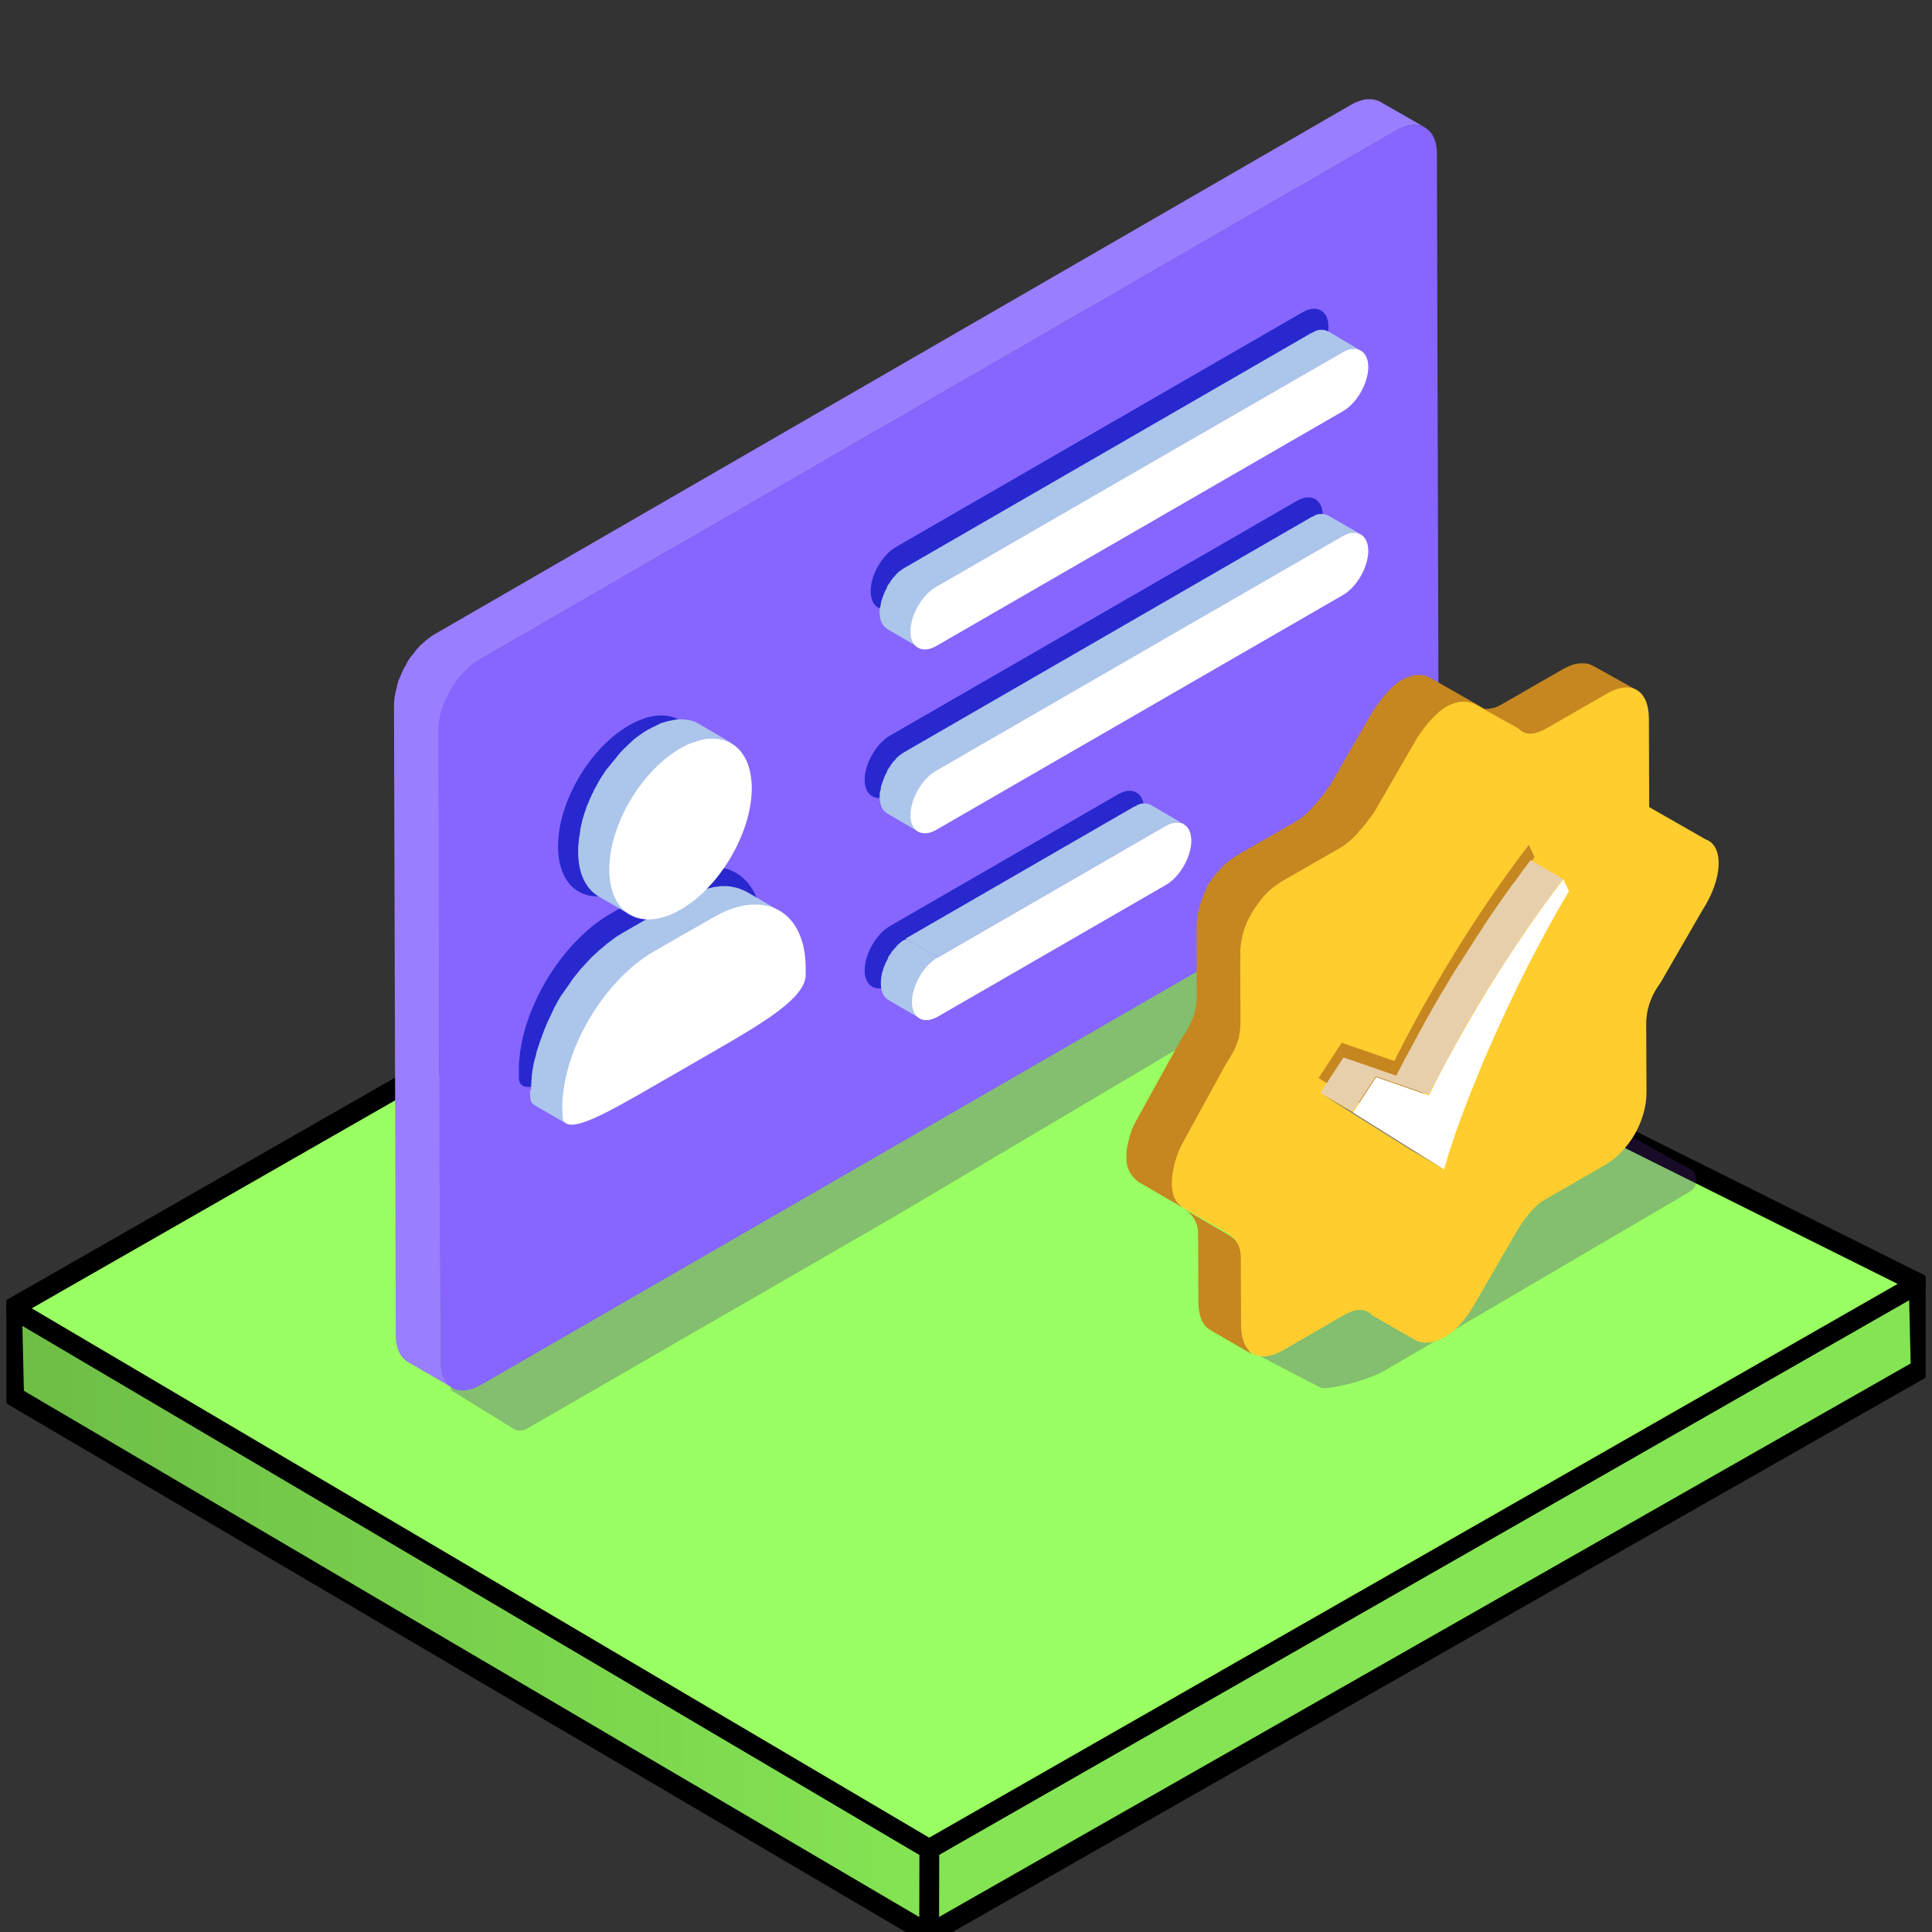 <svg width="150" height="150" viewBox="0 0 150 150" fill="none" xmlns="http://www.w3.org/2000/svg">
<rect x="0" y="0" width="150" height="150" fill="#333333" stroke="none"/>
<g clip-path="url(#clip0_515_9758)">
<path d="M72.136 143.563L148.962 99.635L149.121 106.299L72.136 150.154V143.563Z" fill="#84E453" stroke="black" stroke-width="1.535" stroke-linejoin="round"/>
<path d="M72.137 143.563L0.938 101.57L1.098 108.427L72.137 150.179L72.153 143.563H72.137Z" fill="url(#paint0_linear_515_9758)" stroke="black" stroke-width="1.535" stroke-linejoin="round"/>
<path d="M71.625 61.111L0.938 101.57L72.137 143.563L148.962 99.636L71.625 61.095V61.111Z" fill="#99FF62" stroke="black" stroke-width="1.535" stroke-linejoin="round"/>
<g style="mix-blend-mode:multiply" opacity="0.3">
<path d="M108.909 71.076L69.421 94.469L40.885 110.939C40.566 111.122 40.173 111.117 39.86 110.924L35.013 107.934V96.779L37.478 87.204L37.521 74.939L37.478 57.983L61.454 44.146L80.107 33.369L97.339 23.418L90.594 47.641L101.516 54.081L108.909 71.076Z" fill="#50298A"/>
</g>
<path d="M107.185 7.916C107.162 7.916 107.162 7.916 107.185 7.916C107.115 7.869 107.069 7.846 106.999 7.823H106.976C106.953 7.823 106.929 7.8 106.929 7.8C106.906 7.8 106.883 7.776 106.836 7.776C106.813 7.776 106.767 7.753 106.743 7.753C106.72 7.753 106.697 7.753 106.697 7.73H106.674C106.604 7.73 106.558 7.707 106.488 7.707H106.046C106.023 7.707 106 7.707 105.976 7.73C105.93 7.73 105.883 7.753 105.837 7.753C105.814 7.753 105.79 7.753 105.767 7.776C105.744 7.776 105.721 7.8 105.697 7.8C105.628 7.823 105.558 7.846 105.465 7.869C105.442 7.869 105.418 7.893 105.395 7.893C105.372 7.893 105.372 7.916 105.349 7.916C105.209 7.962 105.093 8.032 104.954 8.102L33.774 49.224C33.612 49.317 33.449 49.433 33.286 49.549C33.263 49.573 33.24 49.596 33.193 49.619C33.054 49.735 32.891 49.875 32.752 50.014C32.728 50.014 32.728 50.038 32.705 50.038L32.635 50.107C32.566 50.177 32.496 50.247 32.426 50.34L32.356 50.409C32.333 50.433 32.31 50.456 32.31 50.479C32.263 50.526 32.217 50.572 32.194 50.619C32.17 50.642 32.147 50.688 32.124 50.712C32.101 50.735 32.077 50.781 32.054 50.805C32.031 50.851 31.984 50.874 31.961 50.921L31.891 50.991C31.868 51.037 31.822 51.084 31.798 51.13C31.775 51.153 31.752 51.2 31.729 51.223C31.729 51.246 31.705 51.246 31.705 51.27C31.659 51.362 31.589 51.456 31.543 51.548V51.572C31.543 51.595 31.519 51.618 31.519 51.618C31.473 51.688 31.45 51.758 31.403 51.804C31.38 51.827 31.38 51.874 31.357 51.897C31.334 51.92 31.334 51.967 31.31 51.99C31.287 52.013 31.287 52.037 31.264 52.083C31.241 52.153 31.194 52.223 31.171 52.292C31.171 52.316 31.148 52.316 31.148 52.339V52.362C31.101 52.455 31.078 52.548 31.031 52.641C31.031 52.664 31.031 52.664 31.008 52.688C30.985 52.711 30.985 52.757 30.962 52.781C30.938 52.827 30.915 52.873 30.915 52.92C30.892 52.967 30.892 52.99 30.892 53.036C30.869 53.083 30.869 53.129 30.845 53.176C30.845 53.199 30.822 53.222 30.822 53.269C30.799 53.315 30.799 53.362 30.799 53.408C30.776 53.455 30.776 53.524 30.752 53.571C30.752 53.594 30.752 53.617 30.729 53.641C30.729 53.687 30.706 53.71 30.706 53.757C30.683 53.85 30.683 53.92 30.659 54.013C30.659 54.036 30.659 54.059 30.636 54.082V54.152C30.613 54.338 30.59 54.524 30.59 54.71L30.729 103.712C30.729 104.201 30.822 104.619 30.985 104.968C31.148 105.316 31.38 105.572 31.659 105.735L35.099 107.734C34.541 107.409 34.169 106.711 34.169 105.712L34.077 56.663C34.077 56.477 34.1 56.291 34.123 56.105C34.123 56.058 34.123 56.012 34.146 55.965C34.169 55.872 34.169 55.803 34.193 55.709C34.193 55.663 34.216 55.593 34.216 55.547C34.239 55.5 34.239 55.431 34.263 55.384C34.286 55.314 34.309 55.245 34.332 55.152C34.355 55.105 34.355 55.059 34.379 55.012C34.402 54.919 34.425 54.849 34.472 54.756C34.495 54.733 34.495 54.687 34.518 54.663L34.658 54.315C34.658 54.291 34.681 54.291 34.681 54.268C34.727 54.175 34.774 54.059 34.82 53.966C34.844 53.943 34.844 53.896 34.867 53.873C34.913 53.78 34.96 53.687 35.03 53.594C35.03 53.571 35.053 53.548 35.053 53.548C35.123 53.431 35.192 53.338 35.262 53.222C35.285 53.199 35.309 53.153 35.332 53.129C35.378 53.059 35.425 52.99 35.495 52.897C35.518 52.85 35.564 52.827 35.587 52.781C35.634 52.711 35.681 52.664 35.727 52.595C35.773 52.548 35.82 52.502 35.843 52.455C35.89 52.409 35.913 52.362 35.959 52.316C36.029 52.246 36.099 52.176 36.169 52.083C36.192 52.037 36.238 52.013 36.285 51.967C36.424 51.827 36.564 51.688 36.727 51.572C36.75 51.548 36.773 51.525 36.819 51.502C36.982 51.386 37.145 51.27 37.308 51.177L108.464 10.101C108.603 10.031 108.719 9.961 108.859 9.915C108.905 9.892 108.952 9.892 108.975 9.868L109.184 9.799C109.231 9.775 109.277 9.775 109.324 9.752C109.37 9.752 109.417 9.729 109.463 9.729C109.51 9.729 109.579 9.706 109.626 9.706H109.975C110.044 9.706 110.137 9.729 110.207 9.729C110.23 9.729 110.254 9.729 110.254 9.752C110.323 9.775 110.37 9.775 110.416 9.799C110.44 9.799 110.463 9.822 110.463 9.822C110.533 9.845 110.602 9.892 110.672 9.915L107.185 7.916Z" fill="#997EFF"/>
<path d="M108.396 10.127C110.142 9.126 111.561 9.94 111.561 11.918L111.701 60.968C111.701 62.969 110.281 65.412 108.559 66.413L37.334 107.528C35.589 108.529 34.17 107.715 34.17 105.737L34.03 56.687C34.03 54.686 35.45 52.242 37.172 51.242L108.396 10.127Z" fill="#8666FF"/>
<path d="M52.023 68.29C55.974 66.011 59.182 67.778 59.182 72.241V72.753C59.182 74.519 55.998 76.426 52.046 78.704L47.443 81.354C43.491 83.632 40.307 85.468 40.283 83.655V83.144C40.26 78.68 43.468 73.218 47.397 70.94L52.023 68.29Z" fill="#2828CE"/>
<path d="M41.167 85.143C41.167 85.376 41.236 85.561 41.33 85.678C41.376 85.724 41.399 85.748 41.446 85.771L43.956 87.235C43.77 87.119 43.654 86.91 43.654 86.584V86.073L41.144 84.608L41.167 85.143Z" fill="#ACC5EA"/>
<path d="M58.02 69.266C57.996 69.266 57.996 69.243 57.973 69.243C57.857 69.173 57.741 69.127 57.624 69.08C57.601 69.08 57.578 69.057 57.555 69.057C57.508 69.034 57.485 69.034 57.438 69.01C57.369 68.987 57.322 68.964 57.253 68.941C57.183 68.917 57.113 68.917 57.043 68.894C56.997 68.894 56.974 68.871 56.927 68.871C56.904 68.871 56.881 68.871 56.857 68.848C56.718 68.824 56.578 68.801 56.416 68.801H55.951C55.904 68.801 55.858 68.801 55.835 68.824C55.765 68.824 55.695 68.848 55.625 68.848C55.556 68.848 55.509 68.848 55.439 68.871C55.37 68.871 55.323 68.894 55.253 68.917C55.16 68.941 55.067 68.964 54.951 68.987C54.905 69.01 54.858 69.01 54.788 69.01C54.672 69.034 54.533 69.08 54.393 69.127H54.37C54.231 69.173 54.068 69.243 53.928 69.289C53.859 69.313 53.812 69.336 53.742 69.382C53.696 69.406 53.626 69.429 53.58 69.452C53.37 69.545 53.138 69.661 52.906 69.801L48.303 72.451C48.07 72.59 47.838 72.73 47.629 72.892C47.559 72.939 47.489 73.009 47.419 73.055C47.257 73.171 47.117 73.264 46.978 73.404C46.885 73.474 46.815 73.543 46.722 73.613C46.583 73.729 46.443 73.846 46.327 73.962C46.234 74.031 46.164 74.124 46.071 74.194C46.025 74.241 45.955 74.287 45.908 74.357L45.769 74.496C45.606 74.659 45.444 74.845 45.281 75.031L45.118 75.194C45.095 75.24 45.048 75.263 45.025 75.31L44.746 75.659C44.676 75.752 44.607 75.821 44.537 75.914C44.49 75.961 44.467 76.007 44.421 76.077C44.351 76.17 44.281 76.263 44.235 76.356C44.188 76.426 44.119 76.496 44.072 76.589C44.002 76.681 43.956 76.751 43.886 76.844C43.84 76.914 43.793 77.007 43.723 77.077C43.7 77.123 43.677 77.17 43.63 77.193C43.514 77.379 43.398 77.588 43.282 77.774V77.797C43.166 77.983 43.049 78.192 42.956 78.402C42.933 78.448 42.91 78.495 42.887 78.564C42.84 78.634 42.817 78.704 42.794 78.774C42.747 78.843 42.701 78.936 42.677 79.006C42.608 79.122 42.561 79.262 42.491 79.401C42.468 79.448 42.445 79.517 42.422 79.564C42.422 79.587 42.398 79.611 42.398 79.634C42.305 79.843 42.212 80.052 42.143 80.261C42.143 80.285 42.119 80.308 42.119 80.331L42.05 80.54C42.003 80.657 41.957 80.796 41.91 80.912L41.84 81.121C41.817 81.215 41.771 81.308 41.748 81.4L41.678 81.61C41.654 81.703 41.631 81.796 41.608 81.912C41.585 82.028 41.538 82.144 41.515 82.261C41.515 82.307 41.492 82.354 41.468 82.4C41.445 82.493 41.445 82.563 41.422 82.656C41.399 82.842 41.352 83.004 41.329 83.19C41.329 83.237 41.306 83.307 41.306 83.353C41.283 83.469 41.283 83.586 41.283 83.679C41.283 83.772 41.259 83.841 41.259 83.934C41.236 84.19 41.236 84.446 41.236 84.701L43.747 86.166C43.747 85.91 43.77 85.654 43.77 85.399C43.77 85.306 43.793 85.236 43.793 85.143C43.816 84.98 43.84 84.818 43.863 84.632C43.886 84.446 43.909 84.283 43.956 84.097C43.979 83.957 44.002 83.818 44.026 83.702C44.049 83.586 44.072 83.469 44.119 83.353C44.165 83.19 44.212 83.004 44.258 82.842C44.281 82.749 44.305 82.656 44.351 82.563C44.421 82.377 44.49 82.168 44.56 81.982L44.63 81.772C44.723 81.517 44.839 81.261 44.955 81.005C44.979 80.959 45.002 80.889 45.025 80.843C45.118 80.633 45.211 80.424 45.327 80.215C45.351 80.145 45.397 80.076 45.42 80.006C45.56 79.75 45.676 79.494 45.839 79.262V79.239C45.978 79.006 46.118 78.75 46.281 78.518C46.327 78.448 46.373 78.355 46.443 78.285L46.792 77.797L47.001 77.518C47.094 77.379 47.21 77.239 47.327 77.123L47.605 76.775C47.699 76.681 47.768 76.589 47.861 76.496C48.024 76.31 48.187 76.147 48.349 75.961L48.652 75.659C48.745 75.589 48.814 75.496 48.907 75.426C49.047 75.31 49.163 75.194 49.302 75.078C49.395 75.008 49.465 74.938 49.558 74.868C49.698 74.752 49.86 74.636 50 74.52C50.07 74.473 50.139 74.403 50.209 74.357C50.441 74.194 50.674 74.055 50.883 73.915L55.486 71.265C55.718 71.126 55.928 71.033 56.16 70.916C56.206 70.893 56.276 70.87 56.323 70.847C56.532 70.754 56.741 70.661 56.95 70.591H56.974C57.16 70.521 57.346 70.475 57.508 70.428C57.601 70.405 57.718 70.382 57.81 70.359C57.927 70.335 58.066 70.312 58.182 70.289C58.252 70.289 58.322 70.266 58.392 70.266C58.554 70.266 58.694 70.242 58.833 70.266H58.95C59.136 70.266 59.298 70.289 59.484 70.335C59.531 70.335 59.577 70.359 59.6 70.359C59.74 70.382 59.879 70.428 59.996 70.475C60.042 70.498 60.089 70.498 60.112 70.521C60.275 70.591 60.437 70.661 60.577 70.754L58.02 69.266Z" fill="#ACC5EA"/>
<path d="M48.838 56.318C51.883 54.551 54.37 55.923 54.394 59.386C54.417 62.85 51.929 67.058 48.884 68.824C45.839 70.591 43.352 69.219 43.328 65.756C43.305 62.292 45.769 58.085 48.838 56.318Z" fill="#2828CE"/>
<path d="M55.393 71.219C59.345 68.941 62.553 70.707 62.553 75.171V75.682C62.553 77.449 59.368 79.355 55.416 81.633L50.814 84.283C46.862 86.561 43.677 88.398 43.654 86.585V86.073C43.631 81.61 46.839 76.147 50.767 73.869L55.393 71.219Z" fill="white"/>
<path d="M53.952 57.573C54.115 57.527 54.254 57.48 54.394 57.457C54.464 57.434 54.557 57.434 54.626 57.411C54.719 57.387 54.812 57.387 54.928 57.364C54.975 57.364 55.045 57.341 55.091 57.341H55.533C55.672 57.341 55.812 57.364 55.951 57.387C55.975 57.387 56.021 57.411 56.044 57.411C56.16 57.434 56.254 57.457 56.346 57.504C56.37 57.504 56.416 57.527 56.44 57.527C56.556 57.573 56.695 57.643 56.811 57.69L54.301 56.225C54.301 56.225 54.278 56.225 54.278 56.202L53.999 56.062C53.975 56.062 53.952 56.039 53.952 56.039C53.929 56.016 53.882 56.016 53.859 56.016C53.813 55.993 53.766 55.969 53.72 55.969C53.673 55.946 53.603 55.946 53.557 55.923C53.534 55.923 53.487 55.9 53.464 55.9H53.417C53.301 55.876 53.185 55.876 53.092 55.853H52.627C52.581 55.853 52.511 55.853 52.464 55.876C52.418 55.876 52.371 55.876 52.325 55.9C52.279 55.9 52.232 55.923 52.185 55.923C52.116 55.946 52.023 55.946 51.953 55.969C51.907 55.969 51.883 55.993 51.837 55.993C51.744 56.016 51.651 56.039 51.535 56.086H51.511C51.395 56.132 51.279 56.155 51.163 56.225L51.023 56.295L50.884 56.365C50.721 56.434 50.535 56.527 50.372 56.62C50.186 56.713 50.024 56.83 49.838 56.946C49.791 56.992 49.721 57.039 49.675 57.062C49.559 57.155 49.442 57.225 49.326 57.318C49.257 57.364 49.187 57.434 49.14 57.48C49.047 57.573 48.931 57.666 48.838 57.759C48.768 57.829 48.699 57.876 48.652 57.945C48.606 57.992 48.559 58.015 48.513 58.062L48.396 58.178C48.257 58.317 48.141 58.457 48.024 58.596C47.978 58.643 47.931 58.689 47.908 58.736C47.885 58.759 47.862 58.805 47.839 58.829C47.769 58.922 47.699 58.991 47.629 59.084C47.583 59.154 47.513 59.201 47.467 59.27C47.443 59.317 47.42 59.34 47.373 59.386C47.327 59.456 47.281 59.526 47.211 59.596C47.164 59.666 47.118 59.712 47.071 59.758L46.932 59.968C46.885 60.037 46.862 60.084 46.816 60.154C46.792 60.177 46.769 60.223 46.746 60.247C46.653 60.386 46.56 60.549 46.467 60.712C46.374 60.874 46.304 61.014 46.211 61.176C46.188 61.223 46.165 61.246 46.142 61.293C46.118 61.339 46.095 61.409 46.072 61.455C46.048 61.525 46.002 61.572 45.979 61.641C45.932 61.734 45.886 61.851 45.839 61.944C45.816 61.99 45.793 62.037 45.793 62.06C45.793 62.083 45.77 62.083 45.77 62.106L45.56 62.594C45.56 62.618 45.537 62.641 45.537 62.664C45.514 62.711 45.491 62.757 45.491 62.827C45.444 62.92 45.421 63.013 45.374 63.129C45.351 63.176 45.351 63.245 45.328 63.292C45.305 63.362 45.281 63.431 45.258 63.524C45.235 63.571 45.212 63.641 45.212 63.687C45.188 63.757 45.165 63.85 45.165 63.919L45.095 64.198C45.095 64.245 45.072 64.268 45.072 64.315C45.049 64.384 45.049 64.454 45.049 64.524L44.979 64.942C44.979 64.989 44.956 65.035 44.956 65.082C44.956 65.175 44.933 65.245 44.933 65.338C44.933 65.407 44.91 65.454 44.91 65.523C44.886 65.733 44.886 65.919 44.886 66.128C44.886 67.825 45.491 69.01 46.467 69.591L48.977 71.056C48.001 70.498 47.397 69.289 47.397 67.592C47.397 67.406 47.397 67.197 47.42 66.988C47.42 66.918 47.443 66.872 47.443 66.802C47.467 66.662 47.467 66.546 47.49 66.407L47.559 65.988C47.583 65.895 47.606 65.779 47.629 65.686L47.699 65.407C47.722 65.268 47.769 65.152 47.815 65.012C47.839 64.942 47.862 64.873 47.885 64.78C47.931 64.617 47.978 64.477 48.048 64.315C48.071 64.268 48.094 64.222 48.094 64.152C48.164 63.943 48.257 63.757 48.327 63.548C48.35 63.501 48.373 63.455 48.373 63.431C48.443 63.269 48.513 63.106 48.606 62.943C48.629 62.897 48.652 62.827 48.675 62.781C48.768 62.594 48.885 62.385 49.001 62.199L49.349 61.641C49.396 61.572 49.419 61.525 49.466 61.455C49.559 61.339 49.628 61.2 49.721 61.084C49.768 61.014 49.814 60.944 49.884 60.874C49.954 60.758 50.047 60.665 50.14 60.572C50.21 60.479 50.279 60.386 50.349 60.316C50.419 60.247 50.489 60.177 50.535 60.107C50.651 59.968 50.791 59.828 50.907 59.689L51.139 59.456L51.325 59.27C51.418 59.177 51.535 59.084 51.628 58.991C51.697 58.945 51.767 58.875 51.813 58.829C51.93 58.736 52.046 58.643 52.162 58.573C52.209 58.526 52.279 58.48 52.325 58.457C52.511 58.34 52.674 58.224 52.86 58.131C53.022 58.038 53.208 57.945 53.371 57.876L53.511 57.806C53.627 57.713 53.789 57.643 53.952 57.573Z" fill="#ACC5EA"/>
<path d="M52.813 58.108C55.858 56.341 58.346 57.713 58.369 61.176C58.369 64.64 55.905 68.848 52.859 70.614C49.814 72.381 47.327 71.01 47.304 67.546C47.28 64.082 49.768 59.875 52.813 58.108Z" fill="white"/>
<path d="M101.141 24.238C102.234 23.611 103.14 24.122 103.14 25.378C103.14 26.633 102.257 28.19 101.164 28.818L69.596 47.043C68.504 47.67 67.597 47.159 67.597 45.904C67.597 44.648 68.481 43.091 69.573 42.463L101.141 24.238ZM100.7 38.883C101.792 38.256 102.699 38.767 102.699 40.023C102.699 41.278 101.815 42.835 100.723 43.463L69.132 61.688C68.039 62.316 67.132 61.804 67.132 60.549C67.132 59.294 68.016 57.736 69.108 57.108L100.7 38.883Z" fill="#2828CE"/>
<path d="M103.164 25.75C103.14 25.75 103.14 25.75 103.164 25.75C103.117 25.726 103.094 25.703 103.047 25.703H103.024C103.024 25.703 103.001 25.703 103.001 25.68C102.978 25.68 102.978 25.657 102.954 25.657C102.931 25.657 102.908 25.657 102.908 25.633H102.861H102.838C102.792 25.633 102.768 25.633 102.722 25.61H102.606H102.42C102.397 25.61 102.373 25.61 102.35 25.633H102.304C102.28 25.633 102.28 25.633 102.257 25.657C102.211 25.68 102.164 25.68 102.118 25.703C102.094 25.703 102.094 25.703 102.071 25.726C102.071 25.726 102.048 25.726 102.048 25.75C101.955 25.796 101.885 25.819 101.792 25.866L70.224 44.09C70.108 44.16 69.968 44.253 69.852 44.346C69.806 44.37 69.782 44.416 69.736 44.439C69.689 44.486 69.62 44.532 69.573 44.602C69.55 44.625 69.527 44.648 69.504 44.695L69.434 44.765L69.364 44.834C69.317 44.904 69.248 44.974 69.201 45.044C69.178 45.067 69.155 45.09 69.155 45.113C69.155 45.137 69.132 45.137 69.132 45.16C69.108 45.183 69.108 45.206 69.085 45.23C69.038 45.276 69.015 45.346 68.969 45.392C68.922 45.439 68.899 45.509 68.876 45.555V45.602L68.806 45.741C68.783 45.788 68.736 45.857 68.713 45.904C68.69 45.95 68.667 45.997 68.643 46.066C68.62 46.136 68.597 46.183 68.574 46.252C68.55 46.322 68.527 46.369 68.504 46.438C68.504 46.462 68.481 46.508 68.481 46.531C68.481 46.555 68.481 46.555 68.457 46.578C68.457 46.601 68.434 46.624 68.434 46.648C68.411 46.717 68.388 46.81 68.388 46.88C68.388 46.927 68.364 46.973 68.364 47.02C68.364 47.043 68.364 47.066 68.341 47.089C68.341 47.112 68.341 47.136 68.318 47.159C68.295 47.298 68.295 47.415 68.295 47.554C68.295 47.856 68.341 48.135 68.457 48.345C68.55 48.554 68.713 48.717 68.876 48.833L71.386 50.297C71.038 50.088 70.805 49.646 70.805 49.019C70.805 48.879 70.829 48.717 70.852 48.554C70.852 48.531 70.852 48.507 70.875 48.484C70.898 48.345 70.921 48.205 70.968 48.042C70.968 48.019 70.968 48.019 70.991 47.996C71.038 47.833 71.107 47.67 71.154 47.531C71.224 47.368 71.293 47.206 71.386 47.066V47.043L71.665 46.624C71.665 46.601 71.689 46.601 71.689 46.578C71.782 46.462 71.875 46.345 71.991 46.229L72.061 46.159C72.13 46.066 72.223 45.997 72.316 45.927C72.363 45.904 72.386 45.857 72.433 45.834C72.549 45.741 72.688 45.648 72.804 45.578L104.233 27.353C104.326 27.307 104.396 27.261 104.489 27.237C104.512 27.237 104.535 27.214 104.558 27.214C104.605 27.191 104.651 27.191 104.698 27.168C104.721 27.168 104.768 27.144 104.791 27.144C104.814 27.144 104.837 27.121 104.861 27.121C104.907 27.121 104.93 27.098 104.977 27.098H105.209C105.256 27.098 105.302 27.098 105.349 27.121H105.395C105.442 27.121 105.465 27.144 105.512 27.144C105.512 27.144 105.535 27.144 105.535 27.168L105.674 27.237L103.164 25.75Z" fill="#ACC5EA"/>
<path d="M104.233 27.354C105.325 26.726 106.232 27.237 106.232 28.493C106.232 29.748 105.348 31.305 104.256 31.933L72.688 50.158C71.595 50.785 70.689 50.274 70.689 49.019C70.689 47.764 71.572 46.206 72.665 45.578L104.233 27.354Z" fill="white"/>
<path d="M103.164 40.046C103.14 40.046 103.14 40.023 103.164 40.046C103.117 40.023 103.094 39.999 103.047 39.999H103.024C103.024 39.999 103.001 39.999 103.001 39.976C102.978 39.976 102.978 39.953 102.954 39.953C102.931 39.953 102.908 39.953 102.908 39.929H102.861H102.838C102.792 39.929 102.768 39.929 102.722 39.906H102.606H102.42C102.397 39.906 102.373 39.906 102.35 39.929H102.304C102.28 39.929 102.28 39.929 102.257 39.953C102.211 39.976 102.164 39.976 102.118 39.999C102.094 39.999 102.094 39.999 102.071 40.023C102.071 40.023 102.048 40.023 102.048 40.046C101.955 40.092 101.885 40.115 101.792 40.162L70.224 58.387C70.108 58.457 69.968 58.55 69.852 58.642C69.806 58.666 69.782 58.712 69.736 58.736C69.689 58.782 69.62 58.828 69.573 58.898C69.55 58.922 69.527 58.945 69.504 58.991L69.434 59.061L69.364 59.131C69.317 59.2 69.248 59.27 69.201 59.34C69.178 59.363 69.155 59.386 69.155 59.41C69.155 59.433 69.132 59.433 69.132 59.456C69.108 59.479 69.108 59.503 69.085 59.526C69.038 59.572 69.015 59.642 68.969 59.689C68.922 59.735 68.899 59.805 68.876 59.851V59.898L68.806 60.037C68.783 60.084 68.736 60.154 68.713 60.2C68.69 60.246 68.667 60.293 68.643 60.363V60.386C68.62 60.456 68.597 60.502 68.574 60.572C68.55 60.642 68.527 60.688 68.504 60.758C68.504 60.781 68.481 60.828 68.481 60.851C68.481 60.874 68.481 60.874 68.457 60.897C68.457 60.921 68.434 60.944 68.434 60.967C68.411 61.037 68.388 61.13 68.388 61.2C68.388 61.246 68.364 61.293 68.364 61.339C68.364 61.362 68.364 61.386 68.341 61.409C68.341 61.432 68.341 61.455 68.318 61.478C68.295 61.618 68.295 61.734 68.295 61.874C68.295 62.501 68.527 62.943 68.876 63.152L71.386 64.617C71.038 64.407 70.805 63.966 70.805 63.338C70.805 63.199 70.829 63.036 70.852 62.873C70.852 62.85 70.852 62.827 70.875 62.804C70.898 62.664 70.921 62.525 70.968 62.362C70.968 62.339 70.968 62.339 70.991 62.315C71.038 62.153 71.107 61.99 71.154 61.85C71.224 61.688 71.293 61.548 71.386 61.386V61.362L71.665 60.944C71.665 60.921 71.689 60.921 71.689 60.897C71.782 60.781 71.875 60.665 71.991 60.549L72.061 60.479C72.13 60.386 72.223 60.316 72.316 60.246C72.363 60.223 72.386 60.177 72.433 60.154C72.549 60.06 72.688 59.968 72.804 59.898L104.233 41.627C104.326 41.58 104.396 41.533 104.489 41.51C104.512 41.51 104.535 41.487 104.558 41.487C104.605 41.464 104.651 41.464 104.698 41.441C104.721 41.441 104.768 41.417 104.791 41.417C104.814 41.417 104.837 41.394 104.884 41.394C104.93 41.394 104.954 41.371 105 41.371H105.233C105.279 41.371 105.326 41.371 105.372 41.394H105.419C105.465 41.394 105.488 41.417 105.535 41.417C105.535 41.417 105.558 41.417 105.558 41.441L105.697 41.51L103.164 40.046Z" fill="#ACC5EA"/>
<path d="M104.233 41.627C105.325 40.999 106.232 41.51 106.232 42.766C106.232 44.021 105.348 45.578 104.256 46.206L72.688 64.431C71.595 65.058 70.689 64.547 70.689 63.292C70.689 62.037 71.572 60.479 72.665 59.851L104.233 41.627Z" fill="white"/>
<path d="M86.822 61.664C87.914 61.037 88.821 61.548 88.821 62.804C88.821 64.059 87.938 65.616 86.845 66.244L69.132 76.472C68.039 77.1 67.132 76.588 67.132 75.333C67.132 74.078 68.016 72.52 69.108 71.893L86.822 61.664Z" fill="#2828CE"/>
<path d="M91.913 63.989L89.402 62.525C89.379 62.502 89.333 62.502 89.309 62.478H89.286C89.286 62.478 89.263 62.478 89.263 62.455C89.24 62.455 89.24 62.432 89.216 62.432C89.193 62.432 89.17 62.432 89.17 62.408H89.123H89.1C89.054 62.408 89.03 62.408 88.984 62.385H88.868H88.682C88.658 62.385 88.635 62.385 88.589 62.408H88.542C88.519 62.408 88.519 62.408 88.496 62.432C88.449 62.455 88.403 62.455 88.356 62.478C88.333 62.478 88.333 62.478 88.31 62.502C88.31 62.502 88.287 62.502 88.287 62.525C88.194 62.571 88.124 62.594 88.031 62.641L70.317 72.869L72.828 74.334L90.541 64.106C90.634 64.059 90.704 64.013 90.797 63.989C90.82 63.989 90.844 63.966 90.867 63.966C90.913 63.943 90.96 63.943 91.006 63.919C91.029 63.919 91.076 63.896 91.099 63.896C91.123 63.896 91.146 63.873 91.192 63.873C91.239 63.873 91.262 63.85 91.308 63.85H91.541C91.587 63.85 91.634 63.85 91.68 63.873H91.727C91.773 63.873 91.797 63.896 91.843 63.896C91.843 63.896 91.866 63.896 91.866 63.919C91.843 63.943 91.89 63.966 91.913 63.989ZM69.922 73.171C69.876 73.195 69.852 73.241 69.806 73.264C69.736 73.311 69.69 73.357 69.643 73.427C69.62 73.45 69.597 73.474 69.573 73.52L69.504 73.59L69.434 73.66C69.388 73.729 69.318 73.799 69.271 73.846C69.248 73.869 69.225 73.892 69.225 73.915C69.225 73.939 69.201 73.939 69.201 73.962C69.178 73.985 69.178 74.008 69.155 74.031C69.109 74.078 69.085 74.148 69.039 74.194C68.992 74.241 68.969 74.31 68.946 74.357V74.403L68.876 74.543C68.853 74.589 68.806 74.659 68.783 74.706C68.76 74.752 68.737 74.799 68.713 74.868C68.69 74.938 68.667 74.985 68.644 75.054C68.62 75.124 68.597 75.171 68.574 75.24C68.574 75.263 68.551 75.31 68.551 75.333C68.551 75.356 68.551 75.356 68.527 75.38C68.527 75.403 68.504 75.426 68.504 75.45C68.481 75.519 68.458 75.612 68.458 75.682C68.458 75.728 68.434 75.775 68.434 75.821C68.434 75.845 68.434 75.868 68.411 75.891V75.961C68.388 76.1 68.388 76.217 68.388 76.356C68.388 76.984 68.62 77.425 68.969 77.635L71.48 79.099C71.131 78.89 70.898 78.448 70.898 77.821C70.898 77.681 70.922 77.518 70.945 77.356C70.945 77.332 70.945 77.309 70.968 77.286C70.992 77.147 71.015 77.007 71.061 76.844C71.061 76.821 71.061 76.821 71.085 76.798C71.131 76.635 71.201 76.472 71.247 76.333C71.317 76.17 71.387 76.007 71.48 75.868V75.845L71.759 75.426C71.759 75.403 71.782 75.403 71.782 75.38C71.875 75.263 71.968 75.147 72.084 75.031L72.154 74.961C72.224 74.868 72.317 74.799 72.409 74.729C72.456 74.706 72.479 74.659 72.526 74.636C72.642 74.543 72.781 74.45 72.898 74.38L70.387 72.916C70.155 72.985 70.038 73.055 69.922 73.171Z" fill="#ACC5EA"/>
<path d="M90.495 64.129C91.587 63.501 92.494 64.012 92.494 65.268C92.494 66.523 91.61 68.081 90.518 68.708L72.804 78.936C71.712 79.564 70.805 79.053 70.805 77.797C70.805 76.542 71.689 74.984 72.781 74.357L90.495 64.129Z" fill="white"/>
<g style="mix-blend-mode:multiply" opacity="0.3">
<path d="M107.594 106.366L131.207 92.515C131.884 92.126 131.884 91.147 131.207 90.758L125.077 87.375L95.816 104.253L102.526 107.734C103 107.944 106.053 107.259 107.608 106.366H107.594Z" fill="#50298A"/>
</g>
<path d="M123.727 51.714C123.681 51.691 123.634 51.668 123.611 51.668C123.588 51.645 123.565 51.645 123.518 51.621C123.495 51.621 123.495 51.598 123.472 51.598C123.448 51.598 123.448 51.598 123.425 51.575C123.379 51.551 123.332 51.551 123.263 51.528H123.239C123.17 51.528 123.123 51.505 123.053 51.505H122.588C122.542 51.505 122.495 51.528 122.472 51.528C122.426 51.528 122.379 51.551 122.333 51.551H122.309C122.286 51.551 122.24 51.575 122.216 51.575C122.123 51.598 122.054 51.621 121.961 51.668C121.937 51.668 121.914 51.691 121.891 51.691C121.845 51.714 121.798 51.714 121.775 51.737C121.752 51.761 121.705 51.761 121.682 51.784C121.566 51.831 121.473 51.9 121.356 51.947L116.707 54.62C116.568 54.713 116.405 54.783 116.265 54.852C116.242 54.852 116.242 54.876 116.219 54.876C116.126 54.922 116.01 54.945 115.917 54.969C115.87 54.992 115.824 54.992 115.777 54.992C115.754 54.992 115.708 55.015 115.684 55.015C115.615 55.038 115.545 55.038 115.475 55.038H115.219C115.15 55.038 115.103 55.015 115.033 54.992H115.01C114.94 54.969 114.894 54.945 114.824 54.899L118.265 56.898H118.288C118.334 56.921 118.358 56.945 118.404 56.945C118.427 56.945 118.451 56.968 118.451 56.968H118.497C118.544 56.991 118.59 56.991 118.613 56.991H118.916C118.985 56.991 119.032 56.991 119.101 56.968H119.125C119.148 56.968 119.194 56.945 119.218 56.945C119.264 56.945 119.287 56.921 119.334 56.921H119.357C119.45 56.898 119.543 56.852 119.659 56.828H119.683C119.683 56.828 119.706 56.828 119.706 56.805C119.845 56.735 120.008 56.666 120.148 56.573L124.797 53.899C124.913 53.83 125.006 53.783 125.122 53.737C125.145 53.713 125.192 53.713 125.215 53.69C125.285 53.667 125.331 53.644 125.401 53.62C125.494 53.597 125.587 53.551 125.657 53.527C125.703 53.504 125.75 53.504 125.773 53.481C125.82 53.458 125.866 53.458 125.913 53.458C125.959 53.434 126.029 53.434 126.075 53.434H126.424C126.517 53.434 126.587 53.434 126.656 53.458H126.68C126.749 53.481 126.819 53.481 126.889 53.504C126.912 53.504 126.912 53.504 126.935 53.527C127.005 53.551 127.075 53.597 127.145 53.62L123.727 51.714ZM96.483 103.088L96.46 97.741C96.46 96.811 95.925 96.184 95.391 95.882L91.95 93.882C92.485 94.208 93.019 94.812 93.019 95.742L93.043 101.089C93.043 101.763 93.182 102.321 93.415 102.716C93.554 102.948 93.74 103.134 93.949 103.251L97.39 105.25C96.809 104.924 96.483 104.18 96.483 103.088Z" fill="#C68620"/>
<path d="M112.258 54.829C113.072 54.364 113.909 54.271 114.583 54.666L117.884 56.549C118.442 57.177 119.256 57.014 120.069 56.549L124.718 53.876C126.624 52.76 127.996 53.55 128.019 55.759L128.042 62.663L132.436 65.174C133.808 65.638 133.808 68.149 132.18 70.659L128.903 76.332C128.089 77.424 127.81 78.54 127.81 79.47L127.833 84.816C127.833 87.025 126.485 89.373 124.556 90.488L119.906 93.162C119.093 93.627 118.256 94.742 117.721 95.672L114.444 101.321C113.769 102.507 112.956 103.367 112.119 103.832C111.305 104.296 110.469 104.389 109.794 103.994L106.517 102.111C105.959 101.484 105.145 101.646 104.332 102.111L99.659 104.808C97.753 105.924 96.382 105.133 96.358 102.925L96.335 97.578C96.335 96.625 95.777 95.998 95.242 95.695L91.942 93.812C90.57 93.022 90.57 90.837 91.918 88.466L95.196 82.492C96.01 81.399 96.288 80.283 96.288 79.353L96.265 74.007C96.265 71.799 97.614 69.451 99.543 68.335L104.192 65.662C105.006 65.197 105.843 64.081 106.656 62.988L109.934 57.316C110.608 56.177 111.445 55.317 112.258 54.829Z" fill="#FFCD2E"/>
<path d="M118.698 65.592L119.139 66.522C114.467 74.332 110.631 83.747 109.446 88.117L102.379 83.701L104.169 80.958L108.26 82.376C109.911 79.051 113.607 72.24 118.698 65.592ZM114.42 54.55L111.119 52.667C111.05 52.621 110.98 52.597 110.91 52.574C110.91 52.574 110.887 52.574 110.887 52.551C110.864 52.551 110.841 52.528 110.817 52.528C110.794 52.505 110.748 52.505 110.724 52.481C110.701 52.481 110.655 52.458 110.631 52.458C110.608 52.458 110.585 52.458 110.562 52.435H110.515C110.445 52.411 110.376 52.411 110.306 52.411H109.841C109.818 52.411 109.794 52.411 109.771 52.435C109.725 52.435 109.678 52.458 109.655 52.458C109.632 52.458 109.609 52.458 109.585 52.481C109.562 52.481 109.539 52.505 109.516 52.505L109.306 52.574C109.283 52.574 109.26 52.597 109.237 52.597C109.213 52.597 109.213 52.621 109.19 52.621C109.074 52.667 108.934 52.737 108.818 52.807C108.725 52.853 108.632 52.923 108.539 52.993C108.516 53.016 108.469 53.039 108.446 53.062C108.376 53.109 108.307 53.155 108.26 53.202C108.237 53.225 108.19 53.248 108.167 53.295C108.098 53.341 108.051 53.411 107.981 53.458L107.888 53.551C107.865 53.574 107.842 53.574 107.842 53.597C107.819 53.62 107.795 53.644 107.772 53.69C107.702 53.76 107.633 53.83 107.563 53.922L107.493 53.992C107.47 54.016 107.447 54.062 107.423 54.085C107.377 54.132 107.33 54.178 107.284 54.248C107.261 54.271 107.237 54.294 107.214 54.341C107.191 54.387 107.144 54.411 107.121 54.457C107.098 54.504 107.051 54.55 107.028 54.597C107.005 54.62 107.005 54.643 106.982 54.666C106.935 54.736 106.889 54.806 106.842 54.852C106.819 54.876 106.796 54.922 106.772 54.945L106.749 54.969C106.68 55.085 106.61 55.201 106.54 55.294C106.54 55.317 106.517 55.317 106.517 55.34L103.239 61.013L102.611 61.849C102.542 61.919 102.495 61.989 102.426 62.082C102.379 62.128 102.356 62.175 102.309 62.221C102.24 62.314 102.147 62.407 102.077 62.5L102.007 62.57L101.984 62.593C101.868 62.733 101.728 62.872 101.612 62.988L101.496 63.105C101.403 63.174 101.333 63.267 101.24 63.337C101.193 63.36 101.17 63.407 101.124 63.43C101.007 63.523 100.891 63.616 100.775 63.686L96.126 66.359C95.917 66.475 95.731 66.615 95.545 66.754C95.521 66.778 95.498 66.778 95.475 66.801C95.289 66.94 95.126 67.08 94.963 67.242L94.917 67.289C94.894 67.312 94.894 67.335 94.871 67.335C94.801 67.405 94.708 67.498 94.638 67.591L94.568 67.661L94.545 67.684C94.522 67.731 94.475 67.777 94.452 67.8C94.406 67.847 94.359 67.893 94.336 67.94C94.313 67.963 94.313 67.986 94.289 67.986C94.266 68.01 94.243 68.056 94.22 68.079C94.196 68.126 94.173 68.149 94.127 68.195C94.103 68.242 94.08 68.265 94.057 68.312C94.034 68.335 94.01 68.382 93.987 68.405C93.964 68.428 93.964 68.451 93.941 68.451C93.894 68.544 93.848 68.614 93.778 68.707V68.73C93.778 68.753 93.755 68.753 93.755 68.777C93.708 68.846 93.685 68.893 93.662 68.963C93.638 69.009 93.615 69.032 93.615 69.079C93.592 69.102 93.592 69.125 93.569 69.172C93.569 69.195 93.546 69.218 93.546 69.242C93.499 69.335 93.453 69.404 93.429 69.497V69.521C93.429 69.544 93.406 69.567 93.406 69.59C93.383 69.66 93.36 69.73 93.336 69.776C93.313 69.799 93.313 69.846 93.29 69.892C93.267 69.939 93.267 69.962 93.243 70.009C93.243 70.032 93.22 70.055 93.22 70.102L93.15 70.311C93.15 70.334 93.127 70.381 93.127 70.404V70.427C93.104 70.52 93.081 70.59 93.057 70.683C93.057 70.729 93.034 70.753 93.034 70.799V70.822C93.034 70.846 93.034 70.869 93.011 70.892C92.988 71.008 92.964 71.148 92.941 71.264V71.38C92.918 71.613 92.895 71.822 92.895 72.054L92.918 77.401C92.918 77.587 92.895 77.773 92.871 77.982V78.075C92.871 78.145 92.848 78.215 92.825 78.284C92.825 78.354 92.802 78.4 92.778 78.47C92.778 78.493 92.755 78.54 92.755 78.563L92.685 78.842C92.685 78.865 92.662 78.889 92.662 78.912C92.616 79.028 92.592 79.144 92.523 79.261C92.523 79.284 92.499 79.284 92.499 79.307C92.453 79.423 92.383 79.54 92.337 79.656C92.337 79.679 92.314 79.679 92.314 79.702C92.244 79.819 92.174 79.958 92.104 80.074C92.104 80.097 92.081 80.097 92.081 80.121C91.988 80.26 91.918 80.376 91.802 80.516L88.501 86.49C88.455 86.583 88.385 86.699 88.338 86.792C88.315 86.816 88.315 86.862 88.292 86.885C88.269 86.932 88.245 86.955 88.222 87.001C88.199 87.048 88.176 87.071 88.153 87.118C88.129 87.188 88.106 87.234 88.059 87.304C88.036 87.327 88.036 87.374 88.013 87.397C88.013 87.42 87.99 87.42 87.99 87.443C87.943 87.559 87.897 87.652 87.85 87.745V87.769C87.85 87.792 87.827 87.838 87.827 87.862L87.757 88.071C87.757 88.094 87.734 88.141 87.734 88.164C87.711 88.21 87.711 88.257 87.688 88.303C87.688 88.35 87.664 88.373 87.664 88.419C87.641 88.466 87.641 88.513 87.641 88.536C87.618 88.582 87.618 88.652 87.594 88.698C87.594 88.722 87.571 88.745 87.571 88.768C87.571 88.815 87.548 88.838 87.548 88.885C87.525 88.954 87.525 89.047 87.502 89.117C87.502 89.14 87.502 89.163 87.478 89.187V89.28C87.478 89.373 87.455 89.466 87.455 89.535V90.07C87.455 90.186 87.478 90.326 87.502 90.419V90.442C87.525 90.558 87.548 90.651 87.594 90.744C87.618 90.767 87.618 90.814 87.641 90.837C87.664 90.907 87.711 90.977 87.734 91.046C87.757 91.093 87.781 91.116 87.804 91.139C87.85 91.209 87.874 91.256 87.92 91.302C87.943 91.325 87.966 91.372 87.99 91.395C88.036 91.442 88.083 91.511 88.153 91.558L88.222 91.627C88.315 91.697 88.385 91.767 88.478 91.813L91.918 93.813C91.825 93.766 91.732 93.696 91.663 93.627L91.593 93.557L91.43 93.394C90.586 92.4 91.065 90.242 91.732 88.908C91.802 88.768 91.872 88.652 91.942 88.513L95.219 82.538C95.266 82.492 95.289 82.445 95.312 82.399L95.452 82.19C95.452 82.166 95.475 82.166 95.475 82.143C95.475 82.12 95.498 82.12 95.498 82.097C95.521 82.05 95.545 82.004 95.568 81.98C95.614 81.911 95.638 81.841 95.684 81.794C95.684 81.771 95.707 81.771 95.707 81.748C95.707 81.725 95.731 81.725 95.731 81.701C95.754 81.678 95.777 81.632 95.777 81.609C95.8 81.539 95.847 81.469 95.87 81.422C95.87 81.399 95.893 81.376 95.893 81.353C95.893 81.329 95.917 81.329 95.917 81.306C95.94 81.283 95.94 81.237 95.963 81.213L96.033 81.004C96.033 80.981 96.033 80.981 96.056 80.958C96.056 80.934 96.079 80.911 96.079 80.888C96.103 80.841 96.103 80.795 96.126 80.748C96.149 80.702 96.149 80.655 96.172 80.609C96.172 80.586 96.196 80.539 96.196 80.516V80.469C96.196 80.423 96.219 80.376 96.219 80.33C96.242 80.26 96.242 80.191 96.265 80.121V80.074V80.004C96.289 79.795 96.312 79.609 96.312 79.423L96.289 74.077C96.289 73.844 96.312 73.635 96.335 73.403V73.286C96.358 73.17 96.382 73.031 96.405 72.915C96.405 72.891 96.405 72.845 96.428 72.822C96.428 72.775 96.451 72.752 96.451 72.705L96.521 72.426C96.521 72.403 96.544 72.357 96.544 72.333C96.567 72.24 96.591 72.147 96.637 72.054C96.66 72.008 96.66 71.985 96.684 71.938C96.73 71.845 96.754 71.729 96.8 71.636C96.8 71.613 96.823 71.589 96.823 71.589C96.87 71.473 96.916 71.357 96.986 71.241C97.009 71.218 97.009 71.194 97.032 71.171C97.079 71.078 97.149 70.962 97.195 70.869C97.195 70.846 97.218 70.846 97.218 70.822C97.288 70.706 97.358 70.613 97.428 70.497C97.451 70.474 97.474 70.427 97.497 70.404C97.544 70.334 97.614 70.241 97.66 70.171C97.683 70.148 97.707 70.102 97.73 70.079C97.776 70.009 97.846 69.939 97.892 69.869C97.916 69.823 97.962 69.776 97.986 69.753C98.009 69.707 98.055 69.683 98.079 69.637C98.148 69.544 98.241 69.474 98.311 69.381L98.404 69.288C98.567 69.125 98.729 68.986 98.915 68.846C98.939 68.823 98.962 68.823 98.985 68.8C99.171 68.66 99.357 68.521 99.566 68.405L104.215 65.731C104.332 65.662 104.448 65.569 104.564 65.476C104.611 65.453 104.634 65.406 104.68 65.383C104.773 65.313 104.843 65.243 104.936 65.15C104.959 65.127 104.983 65.127 105.006 65.104L105.052 65.057C105.169 64.941 105.308 64.802 105.424 64.662L105.447 64.639C105.471 64.616 105.494 64.569 105.517 64.546C105.587 64.453 105.657 64.383 105.75 64.29C105.796 64.244 105.819 64.197 105.866 64.151C105.912 64.081 105.982 64.011 106.029 63.941C106.029 63.941 106.029 63.918 106.052 63.918L106.68 63.081L109.957 57.409C110.027 57.27 110.12 57.13 110.213 57.014C110.236 56.991 110.259 56.944 110.283 56.921C110.352 56.828 110.399 56.735 110.469 56.666C110.492 56.619 110.538 56.572 110.562 56.526C110.608 56.456 110.678 56.387 110.724 56.317C110.771 56.27 110.817 56.201 110.864 56.154C110.91 56.108 110.957 56.038 111.003 55.991C111.073 55.922 111.143 55.829 111.212 55.759L111.352 55.619L111.445 55.526C111.515 55.48 111.561 55.41 111.631 55.364L111.724 55.271C111.794 55.224 111.863 55.178 111.91 55.131C111.933 55.108 111.98 55.085 112.003 55.062C112.096 54.992 112.189 54.945 112.282 54.876C112.398 54.806 112.538 54.736 112.654 54.69C112.7 54.666 112.747 54.666 112.77 54.643L112.979 54.573C113.026 54.55 113.072 54.55 113.119 54.527C113.165 54.527 113.212 54.504 113.235 54.504C113.305 54.504 113.351 54.48 113.421 54.48H113.77C113.863 54.48 113.932 54.504 114.025 54.504C114.048 54.504 114.072 54.504 114.095 54.527C114.165 54.55 114.211 54.55 114.281 54.573C114.304 54.573 114.327 54.597 114.351 54.597C114.444 54.62 114.513 54.666 114.583 54.713L117.884 56.596L114.42 54.55Z" fill="#C68620"/>
<path d="M111.585 83.724C111.608 83.677 111.631 83.654 111.654 83.608C111.771 83.375 111.887 83.166 112.026 82.91C112.096 82.771 112.189 82.608 112.259 82.469C112.329 82.329 112.422 82.19 112.491 82.027C112.584 81.864 112.677 81.701 112.747 81.539C112.84 81.376 112.91 81.237 113.003 81.074C113.096 80.911 113.189 80.748 113.282 80.562L113.561 80.074C113.654 79.912 113.77 79.726 113.863 79.54C113.956 79.377 114.049 79.191 114.165 79.028C114.235 78.912 114.281 78.819 114.351 78.703L114.769 78.005C114.839 77.866 114.932 77.75 115.002 77.61C115.141 77.401 115.258 77.169 115.397 76.959C115.49 76.82 115.583 76.68 115.676 76.518C115.816 76.308 115.955 76.076 116.094 75.867C116.187 75.727 116.28 75.565 116.373 75.425C116.466 75.262 116.559 75.123 116.676 74.96C117.001 74.449 117.326 73.937 117.675 73.426C117.722 73.379 117.745 73.333 117.768 73.263C118.14 72.705 118.512 72.147 118.907 71.59C119.023 71.45 119.116 71.287 119.233 71.148C119.465 70.822 119.698 70.474 119.953 70.148C120.07 69.986 120.163 69.846 120.279 69.683C120.627 69.195 120.976 68.73 121.348 68.242L118.837 66.778C118.466 67.266 118.117 67.731 117.768 68.219C117.652 68.382 117.559 68.521 117.443 68.66C117.187 68.986 116.955 69.335 116.722 69.66C116.652 69.753 116.606 69.823 116.536 69.916L116.397 70.125C116.001 70.683 115.63 71.241 115.258 71.799C115.211 71.845 115.188 71.892 115.165 71.961C114.816 72.473 114.49 72.984 114.165 73.496L114.026 73.705C113.979 73.798 113.909 73.868 113.863 73.961C113.77 74.123 113.677 74.263 113.584 74.402C113.444 74.635 113.305 74.844 113.165 75.053C113.072 75.193 112.98 75.355 112.887 75.495C112.747 75.727 112.608 75.936 112.491 76.146C112.422 76.285 112.329 76.401 112.259 76.541L111.84 77.238C111.771 77.355 111.701 77.448 111.654 77.564C111.631 77.587 111.631 77.61 111.608 77.633C111.515 77.773 111.445 77.936 111.352 78.075C111.236 78.261 111.143 78.447 111.05 78.61L110.771 79.098C110.678 79.261 110.585 79.447 110.492 79.609C110.399 79.772 110.329 79.912 110.236 80.074C110.143 80.237 110.051 80.4 109.981 80.562C109.911 80.702 109.818 80.841 109.748 80.981C109.655 81.144 109.586 81.283 109.516 81.423C109.493 81.446 109.493 81.469 109.469 81.492C109.353 81.701 109.26 81.911 109.144 82.097C109.121 82.143 109.097 82.19 109.074 82.213L108.795 82.771C108.772 82.817 108.749 82.887 108.702 82.934C108.609 83.143 108.493 83.329 108.4 83.515L104.309 82.097L102.519 84.84L105.029 86.304L106.819 83.561L110.911 84.979C111.004 84.793 111.097 84.607 111.213 84.398C111.236 84.352 111.259 84.282 111.306 84.235C111.399 84.096 111.492 83.91 111.585 83.724Z" fill="#E8CFAC"/>
<path d="M112.096 90.79L109.609 89.326L102.542 84.909L105.029 86.35L112.096 90.79Z" fill="#808080"/>
<path d="M121.371 68.265L121.813 69.195C117.14 77.006 113.305 86.42 112.119 90.79L105.052 86.374L106.842 83.631L110.934 85.049C112.584 81.725 116.28 74.913 121.371 68.265Z" fill="white"/>
</g>
<defs>
<linearGradient id="paint0_linear_515_9758" x1="0.938" y1="125.995" x2="72.312" y2="125.995" gradientUnits="userSpaceOnUse">
<stop stop-color="#6EBD46"/>
<stop offset="1" stop-color="#84E453"/>
</linearGradient>
<clipPath id="clip0_515_9758">
<rect width="149.007" height="150" fill="white" transform="translate(0.497 0.005)"/>
</clipPath>
</defs>
</svg>
